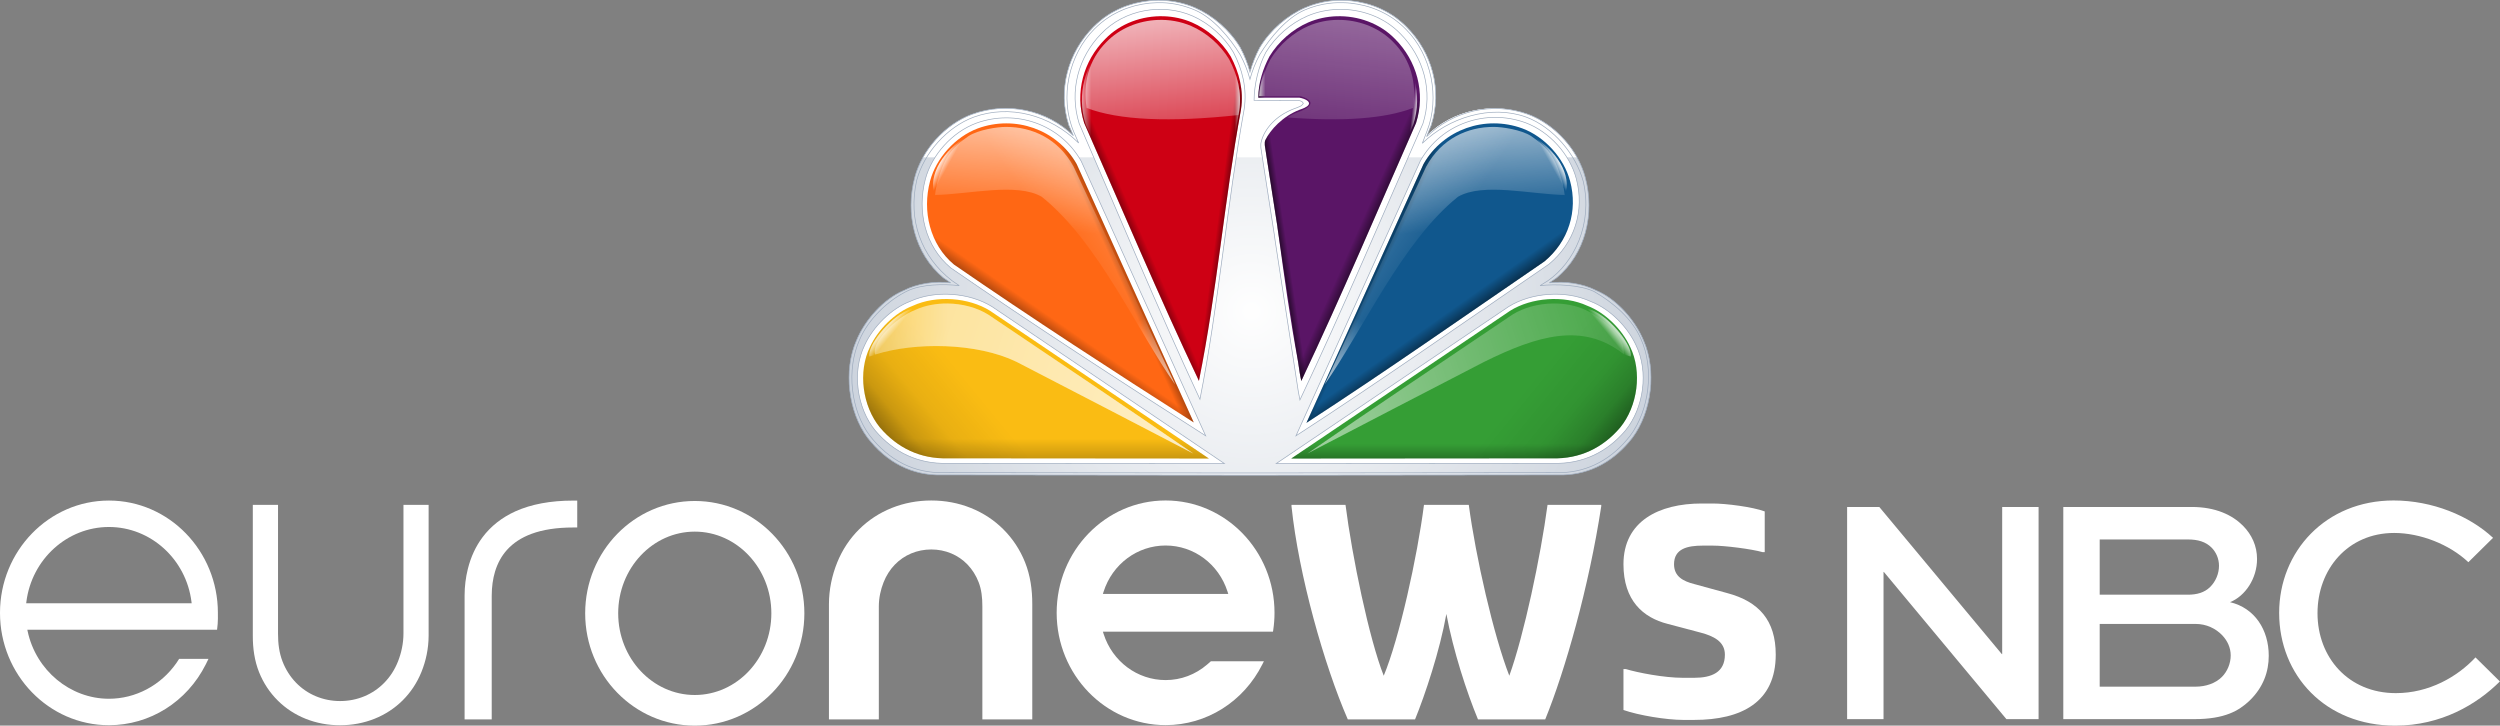 <svg enable-background="new 0.212 -0.509 594.855 537.784" height="573.637" viewBox=".212 -.509 1852.849 537.785" width="1976.372" xmlns="http://www.w3.org/2000/svg" xmlns:xlink="http://www.w3.org/1999/xlink"><rect x=".212" y="-.509" width="1852.849" height="537.785" fill="#808080" stroke="none"/><radialGradient id="a" cx="134.841" cy="-30.263" gradientTransform="matrix(-0 1.866 -1.863 -0 242.469 -21.465)" gradientUnits="userSpaceOnUse" r="160.72"><stop offset="0" stop-color="#fff"/><stop offset="1" stop-color="#9caabd"/></radialGradient><linearGradient id="b"><stop offset="0"/><stop offset="1" stop-opacity="0"/></linearGradient><linearGradient id="c" gradientTransform="matrix(2.87 0 0 -2.786 -584.296 1330.935)" gradientUnits="userSpaceOnUse" x1="278.862" x2="271.912" xlink:href="#b" y1="410.721" y2="407.687"/><linearGradient id="d" gradientUnits="userSpaceOnUse" x1="311.206" x2="320.451" xlink:href="#b" y1="152.092" y2="150.706"/><linearGradient id="e" gradientUnits="userSpaceOnUse" x1="398.443" x2="382.727" xlink:href="#b" y1="165.345" y2="158.412"/><linearGradient id="f"><stop offset="0" stop-color="#fff"/><stop offset="1" stop-color="#fff" stop-opacity="0"/></linearGradient><linearGradient id="g" gradientUnits="userSpaceOnUse" x1="302.491" x2="309.049" xlink:href="#f" y1="146.488" y2="146.488"/><linearGradient id="h" gradientTransform="matrix(-1.849 0 0 1.849 598.158 302.371)" gradientUnits="userSpaceOnUse" x1="120.668" x2="132.176" xlink:href="#f" y1="-186.082" y2="-85.744"/><linearGradient id="i" gradientTransform="matrix(2.87 0 0 -2.786 -584.296 1330.935)" gradientUnits="userSpaceOnUse" x1="337.201" x2="342.326" xlink:href="#b" y1="410.273" y2="407.927"/><linearGradient id="j" gradientTransform="matrix(2.87 0 0 -2.786 -584.296 1330.935)" gradientUnits="userSpaceOnUse" x1="252.01" x2="252.01" y1="349.616" y2="361.229"><stop offset="0"/><stop offset=".5" stop-opacity=".212"/><stop offset="1" stop-opacity="0"/></linearGradient><linearGradient id="k" gradientTransform="matrix(2.87 0 0 -2.786 -584.296 1330.935)" gradientUnits="userSpaceOnUse" x1="362.536" x2="362.536" y1="351.628" y2="359.84"><stop offset="0"/><stop offset=".571" stop-opacity=".228"/><stop offset="1" stop-opacity="0"/></linearGradient><linearGradient id="l" gradientTransform="matrix(2.87 0 0 -2.786 -584.296 1330.935)" gradientUnits="userSpaceOnUse" x1="249.017" x2="255.297" xlink:href="#b" y1="385.18" y2="393.973"/><linearGradient id="m" gradientTransform="matrix(2.87 0 0 -2.786 -584.296 1330.935)" gradientUnits="userSpaceOnUse" x1="271.313" x2="277.121" xlink:href="#b" y1="418.351" y2="420.814"/><linearGradient id="n" gradientUnits="userSpaceOnUse" x1="168.515" x2="180.077" xlink:href="#f" y1="146.483" y2="146.483"/><linearGradient id="o" gradientUnits="userSpaceOnUse" x1="414.326" x2="410.194" xlink:href="#f" y1="153.218" y2="152.781"/><linearGradient id="p" gradientTransform="matrix(2.87 0 0 -2.786 -584.296 1330.935)" gradientUnits="userSpaceOnUse" x1="304.095" x2="299.54" xlink:href="#b" y1="423.199" y2="423.786"/><linearGradient id="q" gradientTransform="matrix(2.87 0 0 -2.786 -584.296 1330.935)" gradientUnits="userSpaceOnUse" x1="305.401" x2="303.399" xlink:href="#f" y1="425.099" y2="425.099"/><linearGradient id="r" gradientUnits="userSpaceOnUse" x1="219.97" x2="241.248" xlink:href="#f" y1="-41.694" y2="143.826"/><linearGradient id="s"><stop offset="0"/><stop offset=".506" stop-opacity=".192"/><stop offset=".691" stop-opacity=".067"/><stop offset="1" stop-opacity="0"/></linearGradient><linearGradient id="t" gradientTransform="matrix(2.87 0 0 -2.786 -584.296 1330.935)" gradientUnits="userSpaceOnUse" x1="211.707" x2="243.592" xlink:href="#s" y1="339.549" y2="364.888"/><linearGradient id="u" gradientTransform="matrix(2.87 0 0 -2.786 -584.296 1330.935)" gradientUnits="userSpaceOnUse" x1="402.829" x2="370.944" xlink:href="#s" y1="339.547" y2="364.886"/><linearGradient id="v" gradientTransform="matrix(2.87 0 0 -2.786 -584.296 1330.935)" gradientUnits="userSpaceOnUse" x1="363.386" x2="358.555" xlink:href="#b" y1="388.361" y2="394.997"/><linearGradient id="w" gradientTransform="matrix(2.87 0 0 -2.786 -584.296 1330.935)" gradientUnits="userSpaceOnUse" x1="226.002" x2="228.24" xlink:href="#f" y1="433.018" y2="431.804"/><linearGradient id="x" gradientTransform="matrix(-1.849 0 0 1.849 602.007 303.894)" gradientUnits="userSpaceOnUse" x1="26.558" x2="29.118" xlink:href="#f" y1="-42.459" y2="-40.357"/><linearGradient id="y"><stop offset="0" stop-color="#fff" stop-opacity=".75"/><stop offset="1" stop-color="#fff" stop-opacity="0"/></linearGradient><linearGradient id="z" gradientTransform="matrix(-1.849 0 0 1.849 598.947 302.371)" gradientUnits="userSpaceOnUse" x1="151.598" x2="-13.402" xlink:href="#y" y1="7.975" y2="-46.025"/><linearGradient id="A" gradientUnits="userSpaceOnUse" x1="73.59" x2="-35.038" xlink:href="#y" y1="279.652" y2="279.19"/><linearGradient id="B" gradientUnits="userSpaceOnUse" x1="166.559" x2="156.416" xlink:href="#f" y1="37.539" y2="170.752"/><linearGradient id="C" gradientUnits="userSpaceOnUse" x1="381.584" x2="163.851" xlink:href="#f" y1="46.244" y2="193.653"/><linearGradient id="D" gradientTransform="matrix(-1.849 0 0 1.849 598.208 302.371)" gradientUnits="userSpaceOnUse" x1="91.779" x2="86.293" xlink:href="#f" y1="-143.23" y2="-71.184"/><linearGradient id="E" gradientTransform="matrix(-1.849 0 0 1.849 598.236 302.371)" gradientUnits="userSpaceOnUse" x1="208.003" x2="90.242" xlink:href="#f" y1="-138.524" y2="-58.798"/><linearGradient id="F" gradientUnits="userSpaceOnUse" x1="42.413" x2="47.147" xlink:href="#f" y1="225.388" y2="229.277"/><linearGradient id="G" gradientUnits="userSpaceOnUse" x1="276.903" x2="-27.72" xlink:href="#y" y1="318.219" y2="216.986"/><linearGradient id="H" gradientTransform="matrix(2.87 0 0 -2.786 -584.296 1330.935)" gradientUnits="userSpaceOnUse" x1="388.461" x2="386.223" xlink:href="#f" y1="433.017" y2="431.803"/><linearGradient id="I" gradientTransform="matrix(-2.87 0 0 -2.786 1163.943 1330.935)" gradientUnits="userSpaceOnUse" x1="285.801" x2="269.267" xlink:href="#f" y1="367.746" y2="389.468"/><linearGradient id="J" gradientTransform="matrix(2.87 0 0 -2.786 -584.296 1330.935)" gradientUnits="userSpaceOnUse" x1="292.015" x2="274.911" xlink:href="#f" y1="367.469" y2="389.66"/><g transform="translate(628.997 .001)"><path d="m228.737-.236c-1.805.032-3.634.12-5.432.289-.524.049-1.036.112-1.56.173-2.905.337-5.771.869-8.61 1.56-.207.05-.429.063-.635.116-.347.087-.695.196-1.041.289-.978.263-1.923.562-2.889.867-.523.165-1.041.342-1.561.52-.246.084-.505.144-.751.231-.733.261-1.471.523-2.195.809-.602.236-1.197.498-1.791.751-.43.183-.847.386-1.271.578-.267.12-.545.224-.81.347-.588.276-1.152.574-1.733.867-.738.372-1.471.756-2.195 1.155-.46.254-.934.486-1.387.751-.155.09-.309.197-.462.289-.676.403-1.362.844-2.022 1.271-.688.443-1.354.917-2.022 1.387-.284.2-.587.374-.867.578-.178.129-.344.273-.52.405-.868.646-1.709 1.33-2.543 2.022-.792.658-1.551 1.323-2.312 2.021-.857.79-1.728 1.585-2.542 2.427-18.795 18.861-26.681 46.419-18.259 72.806 1.144 2.596 2.268 5.203 3.409 7.801-19.521-19.068-48.776-25.503-75.291-15.833-20.032 7.484-36.899 26.478-42.297 46.746-7.219 27.044-.146 56.561 21.148 74.366 1.817 1.258 3.667 2.497 5.489 3.756-12.021-1.347-24.45.444-34.727 5.663-14.706 6.09-28.595 21.486-35.017 36.865-10.009 22.406-6.106 53.188 8.147 72.284 14.168 18.313 33.126 28.199 55.298 27.563l213.391.229h29.533-.007l213.39-.229c1.386.039 2.742.043 4.103 0 20.403-.629 37.912-10.396 51.195-27.563 14.254-19.096 18.156-49.878 8.147-72.284-6.422-15.379-20.311-30.775-35.018-36.865-10.275-5.219-22.705-7.01-34.727-5.663 1.822-1.258 3.672-2.498 5.489-3.756 21.296-17.806 28.366-47.322 21.147-74.366-5.396-20.268-22.265-39.262-42.297-46.746-26.514-9.67-55.77-3.236-75.29 15.833 1.141-2.598 2.265-5.205 3.409-7.801 8.422-26.387.535-53.945-18.26-72.806-.771-.796-1.562-1.563-2.369-2.312-.051-.047-.122-.069-.173-.116-.386-.354-.764-.697-1.156-1.04-.382-.333-.767-.659-1.155-.982-.834-.692-1.675-1.376-2.542-2.022-.177-.131-.343-.275-.521-.405-.703-.512-1.415-1.02-2.139-1.502-.245-.163-.505-.303-.751-.462-.661-.428-1.347-.868-2.021-1.271-.322-.191-.657-.392-.982-.578-.632-.362-1.264-.699-1.907-1.04-.385-.204-.767-.382-1.154-.578-.581-.293-1.146-.591-1.733-.867-.459-.214-.924-.432-1.387-.635-.535-.236-1.077-.472-1.618-.693-.536-.219-1.076-.43-1.618-.636-.478-.182-.962-.349-1.444-.52-.61-.217-1.23-.437-1.849-.636-.423-.137-.847-.275-1.271-.404-.696-.21-1.377-.389-2.08-.578-.346-.093-.694-.201-1.04-.289-.207-.052-.43-.065-.637-.116-2.84-.691-5.704-1.223-8.608-1.56-.155-.018-.309-.041-.463-.058-1.01-.111-1.991-.221-3.004-.289-.077-.005-.155.005-.231 0-1.091-.069-2.202-.096-3.294-.116-1.164-.021-2.303-.036-3.467 0-2.116.066-4.257.203-6.356.462-6.298.779-12.451 2.454-18.259 4.969-13.221 5.736-25.708 16.428-33.571 29.469-.761 1.442-1.509 2.907-2.195 4.392-1.387 2.97-2.592 6.052-3.641 9.188-.513 1.533-1.028 3.05-1.444 4.623-.416-1.566-.876-3.095-1.387-4.623-1.049-3.136-2.255-6.217-3.641-9.188-.688-1.485-1.436-2.949-2.196-4.392-7.863-13.041-20.351-23.732-33.571-29.469-7.743-3.354-16.151-5.166-24.615-5.432-1.161-.032-2.299-.017-3.464.003z" fill="#fff"/><path d="m228.737-.236c-1.805.032-3.634.12-5.432.289-.524.049-1.036.112-1.56.173-2.905.337-5.771.869-8.61 1.56-.207.05-.429.063-.635.116-.347.087-.695.196-1.041.289-.978.263-1.923.562-2.889.867-.523.165-1.041.342-1.561.52-.246.084-.505.144-.751.231-.733.261-1.471.523-2.195.809-.602.236-1.197.498-1.791.751-.43.183-.847.386-1.271.578-.267.12-.545.224-.81.347-.588.276-1.152.574-1.733.867-.738.372-1.471.756-2.195 1.155-.46.254-.934.486-1.387.751-.155.09-.309.197-.462.289-.676.403-1.362.844-2.022 1.271-.688.443-1.354.917-2.022 1.387-.284.2-.587.374-.867.578-.178.129-.344.273-.52.405-.868.646-1.709 1.33-2.543 2.022-.792.658-1.551 1.323-2.312 2.021-.857.79-1.728 1.585-2.542 2.427-18.795 18.861-26.681 46.419-18.259 72.806 1.144 2.596 2.268 5.203 3.409 7.801-19.521-19.068-48.776-25.503-75.291-15.833-20.032 7.484-36.899 26.478-42.297 46.746-7.219 27.044-.146 56.561 21.148 74.366 1.817 1.258 3.667 2.497 5.489 3.756-12.021-1.347-24.45.444-34.727 5.663-14.706 6.09-28.595 21.486-35.017 36.865-10.009 22.406-6.106 53.188 8.147 72.284 14.168 18.313 33.126 28.199 55.298 27.563l213.391.229h29.533-.007l213.39-.229c1.386.039 2.742.043 4.103 0 20.403-.629 37.912-10.396 51.195-27.563 14.254-19.096 18.156-49.878 8.147-72.284-6.422-15.379-20.311-30.775-35.018-36.865-10.275-5.219-22.705-7.01-34.727-5.663 1.822-1.258 3.672-2.498 5.489-3.756 21.296-17.806 28.366-47.322 21.147-74.366-5.396-20.268-22.265-39.262-42.297-46.746-26.514-9.67-55.77-3.236-75.29 15.833 1.141-2.598 2.265-5.205 3.409-7.801 8.422-26.387.535-53.945-18.26-72.806-.771-.796-1.562-1.563-2.369-2.312-.051-.047-.122-.069-.173-.116-.386-.354-.764-.697-1.156-1.04-.382-.333-.767-.659-1.155-.982-.834-.692-1.675-1.376-2.542-2.022-.177-.131-.343-.275-.521-.405-.703-.512-1.415-1.02-2.139-1.502-.245-.163-.505-.303-.751-.462-.661-.428-1.347-.868-2.021-1.271-.322-.191-.657-.392-.982-.578-.632-.362-1.264-.699-1.907-1.04-.385-.204-.767-.382-1.154-.578-.581-.293-1.146-.591-1.733-.867-.459-.214-.924-.432-1.387-.635-.535-.236-1.077-.472-1.618-.693-.536-.219-1.076-.43-1.618-.636-.478-.182-.962-.349-1.444-.52-.61-.217-1.23-.437-1.849-.636-.423-.137-.847-.275-1.271-.404-.696-.21-1.377-.389-2.08-.578-.346-.093-.694-.201-1.04-.289-.207-.052-.43-.065-.637-.116-2.84-.691-5.704-1.223-8.608-1.56-.155-.018-.309-.041-.463-.058-1.01-.111-1.991-.221-3.004-.289-.077-.005-.155.005-.231 0-1.091-.069-2.202-.096-3.294-.116-1.164-.021-2.303-.036-3.467 0-2.116.066-4.257.203-6.356.462-6.298.779-12.451 2.454-18.259 4.969-13.221 5.736-25.708 16.428-33.571 29.469-.761 1.442-1.509 2.907-2.195 4.392-1.387 2.97-2.592 6.052-3.641 9.188-.513 1.533-1.028 3.05-1.444 4.623-.416-1.566-.876-3.095-1.387-4.623-1.049-3.136-2.255-6.217-3.641-9.188-.688-1.485-1.436-2.949-2.196-4.392-7.863-13.041-20.351-23.732-33.571-29.469-7.743-3.354-16.151-5.166-24.615-5.432-1.161-.032-2.299-.017-3.464.003z" fill="url(#a)" opacity=".5"/><path d="m228.762-.257c-1.804.032-3.634.12-5.432.289-.524.049-1.036.113-1.56.173-2.905.338-5.771.869-8.609 1.56-.207.05-.43.063-.636.116-.347.088-.695.196-1.04.289-.979.263-1.924.562-2.89.867-.522.166-1.041.342-1.56.52-.247.084-.506.144-.751.231-.734.261-1.472.523-2.196.809-.601.236-1.197.498-1.791.751-.429.184-.847.386-1.271.578-.266.12-.544.223-.809.347-.589.275-1.153.574-1.733.867-.739.372-1.472.756-2.196 1.156-.459.254-.934.486-1.387.751-.154.09-.308.197-.462.289-.676.403-1.361.843-2.022 1.271-.687.444-1.353.917-2.022 1.387-.283.2-.586.374-.866.578-.178.129-.344.273-.521.405-.867.646-1.708 1.33-2.542 2.021-.793.658-1.552 1.323-2.312 2.022-.858.789-1.729 1.584-2.543 2.427-18.795 18.861-26.681 46.419-18.259 72.806 1.144 2.596 2.268 5.203 3.409 7.801-19.521-19.068-48.776-25.503-75.29-15.833-15.001 5.604-28.208 17.682-36.172 31.896h484.735c-7.964-14.214-21.171-26.292-36.172-31.896-26.515-9.67-55.77-3.236-75.29 15.833 1.142-2.598 2.266-5.205 3.408-7.801 8.423-26.387.535-53.945-18.259-72.806-.77-.795-1.561-1.563-2.369-2.312-.051-.047-.123-.069-.174-.115-.385-.354-.763-.697-1.155-1.041-.382-.333-.767-.659-1.155-.982-.834-.692-1.675-1.376-2.542-2.021-.178-.131-.343-.275-.521-.405-.703-.512-1.414-1.02-2.138-1.502-.244-.163-.504-.303-.751-.462-.661-.428-1.347-.868-2.022-1.271-.321-.192-.656-.392-.981-.578-.632-.362-1.264-.699-1.906-1.04-.386-.204-.767-.382-1.156-.578-.58-.293-1.145-.591-1.732-.867-.458-.214-.924-.432-1.388-.636-.534-.236-1.076-.472-1.617-.693-.535-.219-1.076-.43-1.617-.636-.479-.182-.963-.349-1.445-.52-.61-.216-1.23-.436-1.849-.636-.423-.137-.847-.275-1.271-.404-.695-.21-1.377-.389-2.08-.578-.345-.093-.692-.201-1.04-.289-.206-.052-.429-.065-.636-.116-2.839-.691-5.704-1.222-8.609-1.56-.153-.018-.308-.041-.462-.058-1.01-.111-1.991-.221-3.005-.289-.076-.005-.154.005-.23 0-1.09-.069-2.201-.096-3.293-.115-1.165-.021-2.305-.037-3.469 0-2.114.066-4.256.202-6.354.462-6.299.779-12.452 2.454-18.26 4.969-13.222 5.736-25.708 16.428-33.571 29.469-.76 1.442-1.509 2.906-2.194 4.392-1.387 2.97-2.594 6.051-3.642 9.187-.513 1.533-1.028 3.05-1.444 4.623-.415-1.566-.876-3.095-1.387-4.623-1.049-3.136-2.255-6.217-3.641-9.187-.688-1.485-1.436-2.95-2.195-4.392-7.863-13.042-20.351-23.733-33.571-29.469-7.744-3.354-16.152-5.166-24.615-5.431-1.168-.037-2.307-.021-3.472 0z" fill="#fff"/><g stroke="#9caabd" stroke-width=".5"><path d="m228.737-.236c-1.805.032-3.634.12-5.432.289-.524.049-1.036.112-1.56.173-2.905.337-5.771.869-8.61 1.56-.207.05-.429.063-.635.116-.347.087-.695.196-1.041.289-.978.263-1.923.562-2.889.867-.523.165-1.041.342-1.561.52-.246.084-.505.144-.751.231-.733.261-1.471.523-2.195.809-.602.236-1.197.498-1.791.751-.43.183-.847.386-1.271.578-.267.12-.545.224-.81.347-.588.276-1.152.574-1.733.867-.738.372-1.471.756-2.195 1.155-.46.254-.934.486-1.387.751-.155.09-.309.197-.462.289-.676.403-1.362.844-2.022 1.271-.688.443-1.354.917-2.022 1.387-.284.2-.587.374-.867.578-.178.129-.344.273-.52.405-.868.646-1.709 1.33-2.543 2.022-.792.658-1.551 1.323-2.312 2.021-.857.79-1.728 1.585-2.542 2.427-18.795 18.861-26.681 46.419-18.259 72.806 1.144 2.596 2.268 5.203 3.409 7.801-19.521-19.068-48.776-25.503-75.291-15.833-20.032 7.484-36.899 26.478-42.297 46.746-7.219 27.044-.146 56.561 21.148 74.366 1.817 1.258 3.667 2.497 5.489 3.756-12.021-1.347-24.45.444-34.727 5.663-14.706 6.09-28.595 21.486-35.017 36.865-10.009 22.406-6.106 53.188 8.147 72.284 14.168 18.313 33.126 28.199 55.298 27.563l213.391.229h29.533-.007l213.39-.229c1.386.039 2.742.043 4.103 0 20.403-.629 37.912-10.396 51.195-27.563 14.254-19.096 18.156-49.878 8.147-72.284-6.422-15.379-20.311-30.775-35.018-36.865-10.275-5.219-22.705-7.01-34.727-5.663 1.822-1.258 3.672-2.498 5.489-3.756 21.296-17.806 28.366-47.322 21.147-74.366-5.396-20.268-22.265-39.262-42.297-46.746-26.514-9.67-55.77-2.553-75.29 16.515 1.141-2.597 2.265-5.887 3.409-8.483 8.422-26.387.535-53.945-18.26-72.806-.771-.796-1.562-1.563-2.369-2.312-.051-.047-.122-.069-.173-.116-.386-.354-.764-.697-1.156-1.04-.382-.333-.767-.659-1.155-.982-.834-.692-1.675-1.376-2.542-2.022-.177-.131-.343-.275-.521-.405-.703-.512-1.415-1.02-2.139-1.502-.245-.163-.505-.303-.751-.462-.661-.428-1.347-.868-2.021-1.271-.322-.191-.657-.392-.982-.578-.632-.362-1.264-.699-1.907-1.04-.385-.204-.767-.382-1.154-.578-.581-.293-1.146-.591-1.733-.867-.459-.214-.924-.432-1.387-.635-.535-.236-1.077-.472-1.618-.693-.536-.219-1.076-.43-1.618-.636-.478-.182-.962-.349-1.444-.52-.61-.217-1.23-.437-1.849-.636-.423-.137-.847-.275-1.271-.404-.696-.21-1.377-.389-2.08-.578-.346-.093-.694-.201-1.04-.289-.207-.052-.43-.065-.637-.116-2.84-.691-5.704-1.223-8.608-1.56-.155-.019-.309-.041-.463-.058-1.01-.111-1.991-.221-3.004-.289-.077-.005-.155.005-.231 0-1.091-.069-2.202-.096-3.294-.116-1.164-.021-2.303-.036-3.467 0-2.116.066-4.257.203-6.356.462-6.298.779-12.451 2.454-18.259 4.969-13.221 5.736-25.708 16.428-33.571 29.469-.761 1.442-1.509 2.907-2.195 4.392-1.387 2.97-2.592 6.052-3.641 9.188-.513 1.533-1.028 3.05-1.444 4.623-.416-1.566-.876-3.095-1.387-4.623-1.049-3.136-2.255-6.217-3.641-9.188-.688-1.485-1.436-2.95-2.196-4.392-7.863-13.041-20.351-23.732-33.571-29.469-7.743-3.354-16.151-5.166-24.615-5.432-1.161-.032-2.299-.017-3.464.003z" fill="none"/><path d="m229.156 1.487c-1.794.032-3.612.119-5.398.286-.521.049-1.03.111-1.551.171-2.888.334-5.735.86-8.557 1.545-.206.05-.427.063-.632.114-.345.087-.691.194-1.034.286-.973.26-1.912.557-2.871.858-.521.164-1.035.339-1.551.515-.245.083-.503.143-.747.229-.729.258-1.462.518-2.183.801-.597.234-1.189.493-1.78.744-.426.182-.841.382-1.263.572-.265.119-.542.221-.805.343-.585.273-1.146.568-1.723.858-.734.368-1.463.749-2.183 1.145-.457.251-.928.481-1.378.744-.154.089-.307.195-.46.286-.671.399-1.354.835-2.01 1.259-.683.439-1.345.907-2.01 1.373-.282.198-.583.37-.862.572-.176.128-.341.271-.517.4-.862.64-1.698 1.317-2.526 2.002-.788.651-1.542 1.311-2.298 2.003-.853.781-1.718 1.569-2.526 2.403-18.681 18.677-26.312 50.845-15.033 76.766 1.137 2.571 2.254 5.152 3.389 7.725-20.995-20.929-51.368-28.789-77.721-19.213-19.911 7.411-36.903 26.673-42.268 46.743-6.72 29.51 3.285 56.803 26.044 74.434 1.806 1.246 3.645 2.475 5.456 3.719-11.949-1.332-27.561-1.014-37.774 3.635-14.617 6.758-29.731 21.314-36.113 36.544-9.948 22.188-6.524 52.214 7.643 71.124 14.082 18.133 32.925 27.922 54.961 27.293l212.093.229h.001 29.354-.007l212.093-.229c1.377.039 2.726.041 4.077 0 20.278-.623 37.682-10.295 50.884-27.293 14.168-18.91 18.046-49.392 8.098-71.579-6.382-15.229-21.225-27.566-34.803-35.362-10.215-4.855-28.066-5.693-40.015-4.361 1.812-1.244 4.104-2.473 5.91-3.719 18.892-13.082 33.467-41.74 26.063-73.523-5.364-20.07-22.356-40.244-42.268-47.653-26.354-9.576-57.592.534-76.993 19.416 1.134-2.572 2.252-6.291 3.389-8.862 9.809-24.69 3.495-56.867-15.76-75.832-.766-.788-1.552-1.547-2.355-2.289-.05-.046-.121-.068-.172-.114-.383-.351-.758-.69-1.147-1.03-.38-.33-.763-.652-1.148-.973-.829-.686-1.665-1.362-2.527-2.002-.175-.13-.34-.272-.517-.4-.699-.508-1.406-1.01-2.125-1.488-.243-.161-.501-.3-.747-.458-.656-.423-1.338-.86-2.01-1.259-.32-.19-.652-.388-.978-.572-.628-.359-1.255-.692-1.895-1.03-.384-.202-.762-.378-1.149-.572-.575-.29-1.138-.585-1.723-.858-.455-.212-.918-.428-1.378-.629-.532-.233-1.07-.467-1.608-.687-.531-.217-1.069-.426-1.607-.629-.476-.18-.956-.345-1.437-.515-.606-.214-1.225-.432-1.838-.629-.42-.135-.841-.273-1.264-.4-.691-.208-1.368-.385-2.067-.572-.343-.092-.688-.199-1.033-.286-.206-.051-.426-.064-.632-.114-2.821-.685-5.67-1.21-8.558-1.545-.153-.018-.306-.04-.459-.057-1.003-.11-1.98-.219-2.986-.286-.076-.005-.153.005-.229 0-1.083-.069-2.188-.095-3.273-.114-1.157-.021-2.289-.036-3.445 0-2.104.065-4.23.201-6.316.458-6.261.771-12.376 2.43-18.148 4.921-13.141 5.68-25.552 20.212-33.366 33.126-.756 1.428-1.5 2.878-2.184 4.349-1.378 2.941-2.576 5.992-3.618 9.097-.51 1.518-1.022 3.185-1.436 4.742-.413-1.551-.871-3.065-1.379-4.578-1.042-3.105-2.24-6.157-3.618-9.097-.683-1.471-1.426-2.921-2.182-4.349-7.815-12.914-20.228-27.447-33.368-33.126-7.696-3.322-16.054-5.28-24.465-5.543-1.159-.04-2.291-.024-3.448-.003z" fill="none"/><path d="m285.386 38.316c6.428 12.387 10.255 26.536 7.938 42.098-12.815 71.184-18.783 144.436-32.784 215.039-31.378-67.408-59.928-136.207-89.514-204.454-7.581-24.135-.521-49.312 16.396-66.563 17.112-17.984 45.42-22.889 67.726-13.07 11.899 5.246 23.16 15.022 30.238 26.95" fill="#fff"/></g><path d="m233.617 11.53c-15.924-.499-32.102 5.312-43.279 16.873-16.073 16.13-22.804 39.666-15.602 62.232 28.111 63.812 55.243 128.116 85.056 191.144 13.304-66.014 18.97-134.469 31.145-201.025 2.203-14.551-1.462-27.826-7.569-39.408-6.725-11.153-17.411-20.288-28.718-25.193-6.623-2.869-13.796-4.396-21.033-4.623z" fill="#ce0014"/><path d="m172.521 118.897 92.259 203.586c-63.125-40.265-127.761-82.241-188.9-124.423-18.937-15.775-25.235-41.932-18.816-65.894 4.799-17.958 19.83-34.742 37.643-41.373 29.248-10.628 62.239.653 77.814 28.104" fill="#fff" stroke="#9caabd" stroke-width=".5"/><path d="m169.157 121.073 86.777 191.499c-59.374-37.874-120.17-77.357-177.677-117.034-17.811-14.84-23.735-39.442-17.698-61.981 4.514-16.894 18.651-32.679 35.405-38.917 27.513-10 58.543.612 73.193 26.433" fill="#ff6714"/><path d="m12.07 255.223c-9.639 19.668-5.877 46.675 7.852 63.438 13.646 16.074 31.877 24.783 53.231 24.226l205.525.166-172.168-116.264c-16.793-10.523-42.379-12.443-60.76-3.938-14.163 5.346-27.495 18.872-33.68 32.372" fill="#fff" stroke="#9caabd" stroke-width=".5"/><path d="m583.672 255.223c9.64 19.668 5.877 46.675-7.852 63.438-13.646 16.074-31.877 24.783-53.23 24.226l-205.525.166 172.169-116.264c16.793-10.523 42.378-12.443 60.759-3.938 14.163 5.346 27.495 18.872 33.679 32.372" fill="#fff" stroke="#9caabd" stroke-width=".5"/><path d="m169.157 121.073 86.777 191.499c-59.374-37.874-120.17-77.357-177.677-117.034-17.811-14.84-23.735-39.442-17.698-61.981 4.514-16.894 18.651-32.679 35.405-38.917 27.513-10 58.543.612 73.193 26.433" fill="url(#c)"/><path d="m16.011 256.605c-9.082 18.522-5.537 43.96 7.396 59.748 12.856 15.137 30.033 23.34 50.151 22.813l193.637.154-162.207-109.494c-15.822-9.911-39.928-11.719-57.244-3.708-13.345 5.034-25.906 17.773-31.733 30.487" fill="#fabc13"/><path d="m362.689 6.446c-7.755.243-15.502 1.878-22.598 4.951-12.114 5.254-23.563 15.037-30.771 26.983-5.189 9.837-8.602 23.624-8.661 35.507.739.087 31.808.043 32.504 0 2.751.343 3.411 1.001 4.003 2.253-.2.182-1.135 1.439-1.397 1.619-.614.413-1.013.487-1.546.789-.581.291-1.11.491-1.863.785-.698.235-1.366.48-2.044.743-13.846 5.262-21.729 15.034-24.171 23.775l-.211.845c-.225.5-.216 1.286-.266 1.883-.059.652-.064 1.26 0 1.856l.063.681c.01.06-.013.126 0 .186l.31 1.918 1.176 7.736 8.482 54.646c.209 1.527.412 3.053.619 4.58l17.148 111.584c.406 2.034.753 4.096 1.177 6.127.021-.043.042-.082.063-.125 31.932-67.453 60.97-136.303 91.072-204.599 7.718-24.169.506-49.438-16.717-66.714-11.976-12.382-29.31-18.544-46.372-18.009z" fill="#fff" stroke="#9caabd" stroke-width=".5"/><path d="m361.835 11.53c-7.238.227-14.469 1.754-21.091 4.623-11.308 4.905-21.993 14.04-28.718 25.193-4.844 9.185-8.149 19.414-8.205 30.509h.173.347.116.866 5.952 22.882c4.099.741 8.23 2.686 6.991 5.084-.009.019.008.04 0 .058-.035.064-.072.108-.115.173-.134.229-.329.468-.578.693-.188.169-.391.353-.636.52-.417.3-.896.559-1.502.867-.026.013-.031.044-.059.058-.543.271-1.203.534-1.907.809-.65.22-1.273.448-1.906.693-12.857 4.988-21.82 15.059-25.366 22.419l-.115.231c-.209.467-.3 1.002-.347 1.56-.054.609-.062 1.176 0 1.733l.058.636c.011.056-.011.117 0 .173l.289 1.791 1.098 7.223 7.916 50.906v.115c.049.346.068.693.116 1.039.146 1.08.315 2.156.462 3.236l.059.348c4.355 31.998 8.752 63.986 14.677 95.457.025.133.032.271.058.403l1.214 7.975c.38 1.899.702 3.825 1.099 5.721.019-.039.039-.076.058-.115 29.802-62.979 56.903-127.263 84.998-191.029 7.202-22.566.473-46.16-15.602-62.29-11.181-11.558-27.359-17.311-43.282-16.812z" fill="#5a1566"/><path d="m361.809 11.552c-7.236.227-14.468 1.754-21.09 4.623-11.307 4.906-21.993 14.04-28.718 25.193-4.844 9.185-8.148 19.414-8.206 30.509h30.336c4.101.741 8.232 2.686 6.992 5.085-.008.019.007.04 0 .058-.035.065-.072.108-.116.174-.133.229-.329.468-.577.693-.188.169-.391.353-.636.52-.417.3-.896.559-1.503.867-.025.013-.031.044-.058.058-.542.271-1.203.534-1.906.809-.651.22-1.274.448-1.907.693-12.857 4.988-21.82 15.058-25.366 22.419l-.114.231c-.211.467-.301 1.002-.348 1.56-.053.609-.061 1.176 0 1.733l.059.635c.011.056-.013.118 0 .174l.289 1.791 1.098 7.223 7.916 51.022c.194 1.427.385 2.851.578 4.276l16.005 104.182c.38 1.9.703 3.826 1.099 5.72.02-.038.039-.075.059-.114 29.802-62.979 56.901-127.264 84.998-191.029 7.201-22.566.472-46.159-15.603-62.289-11.18-11.562-27.357-17.316-43.281-16.816z" fill="url(#d)"/><path d="m361.809 11.552c-7.236.227-14.468 1.754-21.09 4.623-11.307 4.906-21.993 14.04-28.718 25.193-4.844 9.185-8.148 19.414-8.206 30.509h30.336c4.101.741 8.232 2.686 6.992 5.085-.008.019.007.04 0 .058-.035.065-.072.108-.116.174-.133.229-.329.468-.577.693-.188.169-.391.353-.636.52-.417.3-.896.559-1.503.867-.025.013-.031.044-.058.058-.542.271-1.203.534-1.906.809-.651.22-1.274.448-1.907.693-12.857 4.988-21.82 15.058-25.366 22.419l-.114.231c-.211.467-.301 1.002-.348 1.56-.053.609-.061 1.176 0 1.733l.059.635c.011.056-.013.118 0 .174l.289 1.791 1.098 7.223 7.916 51.022c.194 1.427.385 2.851.578 4.276l16.005 104.182c.38 1.9.703 3.826 1.099 5.72.02-.038.039-.075.059-.114 29.802-62.979 56.901-127.264 84.998-191.029 7.201-22.566.472-46.159-15.603-62.289-11.18-11.562-27.357-17.316-43.281-16.816z" fill="url(#e)"/><path d="m361 14.268c-7.084.222-14.09 1.7-20.57 4.507-11.064 4.801-21.559 13.757-28.141 24.673-4.368 8.285-7.427 17.444-7.916 27.331h.058.059 30.739c10.537 2.907 9.426 7.38.521 10.921-12.672 3.947-20.38 13.507-26.753 23.979 9.3 57.61 14.96 116.262 26.406 173.058 29.178-61.685 55.752-124.647 83.265-187.099 7.049-22.085.476-45.116-15.255-60.902-10.94-11.314-26.829-16.957-42.413-16.468zm-56.627 61.076c.036 1.129.067 2.262.174 3.409l-.058-3.409z" fill="url(#g)"/><path d="m362.561 14.21c-7.442.101-14.862 1.617-21.669 4.565-11.064 4.801-21.501 13.757-28.082 24.673-4.378 8.303-7.424 17.475-7.916 27.389h30.451c14.917 4.708 2.606 10.118-2.196 11.788-2.789.979-5.346 2.331-7.741 3.929 41.031 3.133 72.285.927 93.028-7.049 2.916-18.197-1.491-35.654-14.562-48.768-9.944-10.286-23.962-15.9-38.136-16.468-1.063-.044-2.115-.073-3.177-.059z" fill="url(#h)" opacity=".5"/><path d="m423.978 118.538-92.267 203.947c62.146-40.267 125.339-84.679 187.526-127.209 18.938-15.777 26.627-39.502 20.208-63.466-4.8-17.96-19.831-34.744-37.646-41.375-29.252-10.632-62.245.65-77.821 28.103" fill="#fff" stroke="#9caabd" stroke-width=".5"/><path d="m426.241 121.073-86.777 191.825c58.45-37.873 117.882-79.645 176.37-119.648 17.811-14.84 25.042-37.154 19.005-59.693-4.514-16.894-18.651-32.679-35.405-38.917-27.514-10-58.544.612-73.193 26.433" fill="#10578d"/><path d="m579.386 256.605c9.082 18.522 5.537 43.96-7.396 59.748-12.856 15.137-30.033 23.34-50.151 22.813l-193.637.154 162.209-109.496c15.821-9.911 39.927-11.719 57.244-3.708 13.343 5.036 25.905 17.775 31.731 30.489" fill="#359e35"/><path d="m426.241 121.073-86.777 191.825c58.45-37.873 117.882-79.645 176.37-119.648 17.811-14.84 25.042-37.154 19.005-59.693-4.514-16.894-18.651-32.679-35.405-38.917-27.514-10-58.544.612-73.193 26.433" fill="url(#i)"/><path d="m16.011 256.605c-9.082 18.522-5.537 43.96 7.396 59.748 12.856 15.137 30.033 23.34 50.151 22.813l193.637.154-162.207-109.494c-15.822-9.911-39.928-11.719-57.244-3.708-13.345 5.034-25.906 17.773-31.733 30.487" fill="url(#j)"/><path d="m579.386 256.605c9.082 18.522 5.537 43.96-7.396 59.748-12.856 15.137-30.033 23.34-50.151 22.813l-193.637.154 162.209-109.496c15.821-9.911 39.927-11.719 57.244-3.708 13.343 5.036 25.905 17.775 31.731 30.489" fill="url(#k)"/><path d="m169.157 121.073 86.777 191.499c-59.374-37.874-120.17-77.357-177.677-117.034-17.811-14.84-23.735-39.442-17.698-61.981 4.514-16.894 18.651-32.679 35.405-38.917 27.513-10 58.543.612 73.193 26.433" fill="url(#l)"/><path d="m283.386 41.37c6.106 11.582 9.744 24.811 7.542 39.361-12.176 66.557-17.846 135.047-31.149 201.061-29.813-63.026-56.938-127.352-85.049-191.164-7.203-22.566-.495-46.106 15.579-62.236 16.258-16.815 43.154-21.401 64.346-12.221 11.306 4.906 22.006 14.047 28.731 25.199" fill="url(#m)"/><path d="m282.208 43.439c5.977 11.335 9.536 24.282 7.381 38.523-11.916 65.139-17.466 132.17-30.485 196.777-29.178-61.685-55.725-124.64-83.237-187.091-7.049-22.085-.484-45.124 15.247-60.91 15.912-16.457 42.235-20.945 62.976-11.96 11.065 4.8 21.536 13.746 28.118 24.661" fill="url(#n)"/><path d="m361 14.268c-7.084.222-14.09 1.7-20.57 4.507-11.064 4.801-21.559 13.757-28.141 24.673-4.368 8.285-7.427 17.444-7.916 27.331h.058.059 30.739c10.537 2.907 9.426 7.38.521 10.921-12.672 3.947-20.38 13.507-26.753 23.979 9.3 57.61 14.96 116.262 26.406 173.058 29.178-61.685 55.752-124.647 83.265-187.099 7.049-22.085.476-45.116-15.255-60.902-10.94-11.314-26.829-16.957-42.413-16.468zm-56.627 61.076c.036 1.129.067 2.262.174 3.409l-.058-3.409z" fill="url(#o)"/><path d="m283.386 41.37c6.106 11.582 9.744 24.811 7.542 39.361-12.176 66.557-17.846 135.047-31.149 201.061-29.813-63.026-56.938-127.352-85.049-191.164-7.203-22.566-.495-46.106 15.579-62.236 16.258-16.815 43.154-21.401 64.346-12.221 11.306 4.906 22.006 14.047 28.731 25.199" fill="url(#p)"/><path d="m282.208 43.439c5.977 11.335 9.536 24.282 7.381 38.523-11.916 65.139-17.466 132.17-30.485 196.777-29.178-61.685-55.725-124.64-83.237-187.091-7.049-22.085-.484-45.124 15.247-60.91 15.912-16.457 42.235-20.945 62.976-11.96 11.065 4.8 21.536 13.746 28.118 24.661" fill="url(#q)"/><path d="m229.257 14.268c-14.175.568-28.191 6.182-38.137 16.468-13.068 13.114-17.477 30.571-14.562 48.768 23.9 9.19 61.769 10.731 112.444 5.258h.116c.166-.926.293-1.849.462-2.773 2.155-14.241-1.419-27.207-7.396-38.541-6.582-10.916-17.018-19.872-28.083-24.673-7.776-3.369-16.34-4.848-24.844-4.507z" fill="url(#r)"/><path d="m16.011 256.605c-9.082 18.522-5.537 43.96 7.396 59.748 12.856 15.137 30.033 23.34 50.151 22.813l193.637.154-162.207-109.494c-15.822-9.911-39.928-11.719-57.244-3.708-13.345 5.034-25.906 17.773-31.733 30.487" fill="url(#t)"/><path d="m579.358 256.605c9.081 18.522 5.536 43.96-7.396 59.748-12.856 15.137-30.033 23.34-50.151 22.813l-193.637.154 162.208-109.495c15.821-9.911 39.927-11.719 57.244-3.708 13.344 5.035 25.906 17.774 31.732 30.488" fill="url(#u)"/><path d="m426.241 121.073-86.777 191.825c58.45-37.873 117.882-79.645 176.37-119.648 17.811-14.84 25.042-37.154 19.005-59.693-4.514-16.894-18.651-32.679-35.405-38.917-27.514-10-58.544.612-73.193 26.433" fill="url(#v)"/><path d="m116.892 93.545c-8.433.008-22.01 2.764-29.311 7.437-16.237 9.158-29.445 28.283-23.271 43.354l-2.754-.008c25.058-.499 63.407-9.65 81.867.999 41.571 33.302 71.257 100.104 98.726 139.159l-75.159-161.471c-11.395-20.91-30.21-29.491-49.422-29.469z" fill="url(#w)"/><path d="m525.275 225.944c8.416-.104 21.39 1.767 26.177 3.555 14.448 6.267 29.971 26.685 28.34 34.263-29.498-9.348-76.149-8.834-105.48 5.403-45.427 23.422-92.091 47.739-131.107 68.01 45.717-31.688 102.383-69.5 151.968-102.968 8.401-5.264 19.28-8.129 30.102-8.263z" fill="url(#x)" opacity=".69"/><path d="m522.213 224.424c8.416-.104 16.825 1.428 23.979 4.737 14.273 6.787 23.95 16.771 27.54 25.667.849 1.729.741 5.685 1.358 7.526-30.497-24.538-64.563-14.093-103.843 5.29-45.427 23.422-92.091 47.737-131.108 68.01 45.718-31.689 102.383-69.5 151.968-102.968 8.405-5.264 19.285-8.129 30.106-8.262z" fill="url(#z)" opacity=".75"/><path d="m73.591 224.424c-8.416-.104-16.825 1.428-23.979 4.737-15.293 5.929-33.183 24.994-29.692 33.079 29.498-9.347 75.305-8.833 104.636 5.404 45.427 23.422 92.09 47.737 131.108 68.01-45.717-31.689-102.383-69.5-151.968-102.968-8.404-5.264-19.285-8.129-30.105-8.262z" fill="url(#A)" opacity=".69"/><path d="m116.754 93.545c-6.403.007-20.319 2.087-27.62 6.761-13.621 9.135-18.427 16.99-23.229 34.265-.856 3.229-1.403 6.485-1.733 9.765l.289-.347c25.058-.499 60.364-9.313 78.825 1.337 41.57 33.303 71.256 100.104 98.725 139.159l-75.159-161.471c-11.394-20.91-30.886-29.491-50.098-29.469z" fill="url(#B)"/><path d="m116.892 93.545c-6.403.008-20.319 2.087-27.62 6.761-13.621 9.135-18.427 16.99-23.229 34.265-.856 3.229-1.403 6.485-1.733 9.765l.289-.347c25.058-.499 60.364-9.313 78.824 1.337 41.571 33.303 71.257 100.104 98.726 139.159l-75.159-161.471c-11.395-20.91-30.887-29.491-50.098-29.469z" fill="url(#C)"/><path d="m478.313 93.545c6.403.008 20.319 2.087 27.62 6.761 13.621 9.135 18.428 16.99 23.229 34.265.855 3.229 1.402 6.485 1.732 9.765l-.289-.347c-25.058-.499-60.363-9.313-78.824 1.337-41.57 33.303-71.256 100.104-98.726 139.159l75.159-161.471c11.395-20.91 30.888-29.491 50.099-29.469z" fill="url(#D)"/><path d="m478.34 93.545c6.404.008 20.32 2.087 27.62 6.761 13.622 9.135 18.428 16.99 23.229 34.265.856 3.229 1.403 6.485 1.732 9.765l-.289-.347c-25.057-.499-60.363-9.313-78.824 1.337-41.57 33.303-71.257 100.104-98.725 139.159l75.159-161.471c11.395-20.91 30.887-29.491 50.098-29.469z" fill="url(#E)"/><path d="m70.041 225.944c-8.417-.104-21.391 1.767-26.178 3.555-14.448 6.267-29.971 26.685-28.34 34.263 29.498-9.348 76.149-8.834 105.481 5.403 45.426 23.422 92.09 47.739 131.108 68.01-45.718-31.688-102.383-69.5-151.968-102.968-8.402-5.264-19.282-8.129-30.103-8.263z" fill="url(#F)" opacity=".69"/><path d="m73.591 224.424c-8.416-.104-16.825 1.428-23.979 4.737-15.293 5.929-33.183 24.994-29.692 33.079 29.498-9.347 75.305-8.833 104.636 5.404 45.427 23.422 92.09 47.737 131.108 68.01-45.717-31.689-102.383-69.5-151.968-102.968-8.404-5.264-19.285-8.129-30.105-8.262z" fill="url(#G)" opacity=".69"/><path d="m478.263 93.545c8.433.008 22.011 2.764 29.312 7.437 16.235 9.158 29.444 28.283 23.271 43.354l2.754-.008c-25.058-.499-63.406-9.65-81.867.999-41.571 33.302-71.258 100.104-98.726 139.159l75.159-161.471c11.394-20.91 30.21-29.491 49.421-29.469z" fill="url(#H)"/><path d="m478.241 93.545c6.403.008 20.318 2.087 27.62 6.761 13.621 9.135 18.428 16.99 23.229 34.265.856 3.229 1.403 6.485 1.733 9.765l-.289-.347c-25.059-.499-60.363-9.313-78.824 1.337-41.571 33.303-71.257 100.104-98.726 139.159l75.158-161.471c11.395-20.91 30.888-29.491 50.099-29.469z" fill="url(#I)"/><path d="m116.892 93.545c-6.403.008-20.319 2.087-27.62 6.761-13.621 9.135-18.427 16.99-23.229 34.265-.856 3.229-1.403 6.485-1.733 9.765l.289-.347c25.058-.499 60.364-9.313 78.824 1.337 41.571 33.303 71.257 100.104 98.726 139.159l-75.159-161.471c-11.395-20.91-30.887-29.491-50.098-29.469z" fill="url(#J)"/></g><g fill="#fff" transform="matrix(2.094 0 0 2.094 .212 763.036)"><path d="m708.642-133.107h-.116l-43.375-52.093h-11.39v75.098h12.885v-52.1h.116l43.375 52.1h11.389v-75.098h-12.884z" stroke-width=".478"/><path d="m776.64-110.107c10.815 0 15.763-2.991 19.444-6.439 5.062-4.833 6.904-10.466 6.904-15.983 0-9.202-4.948-16.908-13.695-18.978 5.414-2.182 9.553-8.396 9.553-15.293 0-4.599-1.843-8.624-5.062-11.845-3.685-3.678-9.553-6.557-18.062-6.557h-45.449v75.095h46.368zm.461-33.698c3.798 0 7.13 1.611 9.436 4.027 1.838 1.953 2.988 4.374 2.988 7.133 0 2.759-1.15 5.633-3.106 7.592-2.3 2.3-5.753 3.453-9.318 3.453h-33.944v-22.205zm-2.762-29.897c3.566 0 6.325.806 8.402 2.875 1.608 1.61 2.64 3.911 2.64 6.44 0 2.761-1.15 5.522-3.106 7.478-2.069 2.069-4.83 2.759-7.936 2.759h-31.182v-19.552z" stroke-width=".478"/><path d="m876.163-131.955c-6.446 6.902-16.455 12.645-28.189 12.645-16.799 0-27.727-12.645-27.727-28.286 0-15.523 10.697-28.407 27.153-28.407 9.204 0 19.557 4.025 26.235 10.351l8.742-8.624c-8.401-7.823-21.513-13.224-35.207-13.224-24.047 0-40.499 18.055-40.499 39.788 0 22.08 16.338 39.905 41.075 39.905 16.338 0 28.99-7.591 37.045-15.64z" stroke-width=".478"/><g stroke-width="3.687"><path d="m62.451-129.986c-5.546 7.928-14.45 12.666-23.894 12.666-13.739 0-25.848-10.07-28.783-23.938l-.107-.501h50.929 14.24 1.991c.402-2.725.288-5.701.288-5.701l-.004.004c0-.085.007-.177.007-.262 0-21.917-17.301-39.753-38.562-39.753-21.257 0-38.558 17.835-38.558 39.753 0 21.928 17.297 39.76 38.558 39.76 14.484 0 27.618-8.259 34.288-21.552l.951-1.94h-10.387c-.361.59-.712 1.106-.959 1.464zm-53.123-21.607c1.895-15.122 14.458-26.523 29.225-26.523 14.775 0 27.341 11.397 29.225 26.523l.059.465h-58.565z"/><path d="m120.375-107.943c-4.277 0-8.37-.767-12.164-2.275-3.765-1.504-7.098-3.684-9.9-6.475-2.861-2.839-5.092-6.22-6.622-10.044-1.589-3.99-2.227-8.344-2.209-12.939v-46.257h8.923v45.505c-.015 3.558.42 6.888 1.593 9.9 1.11 2.865 2.718 5.398 4.782 7.529 2.01 2.072 4.373 3.687 7.032 4.793 2.699 1.125 5.575 1.696 8.554 1.696 3.042-.004 5.933-.575 8.628-1.704 2.67-1.121 5.048-2.74 7.061-4.812 2.065-2.124 3.687-4.653 4.819-7.526 1.191-3.027 1.921-6.353 1.928-9.889v-45.497h8.905v46.264c-.015 4.609-.951 8.956-2.563 12.92-1.556 3.824-3.798 7.201-6.663 10.04-2.832 2.799-6.169 4.974-9.922 6.475-3.805 1.519-7.902 2.29-12.183 2.293z"/><path d="m164.434-110.012v-43.786c.004-3.256.391-6.442 1.15-9.473 1.044-4.2 2.777-7.95 5.147-11.136 2.946-3.968 6.892-7.083 11.718-9.262 5.594-2.511 12.441-3.787 20.357-3.787h1.497v9.517h-1.456c-5.774 0-10.726.76-14.749 2.257-3.54 1.313-6.453 3.219-8.654 5.667-1.917 2.135-3.344 4.727-4.24 7.703-.767 2.548-1.161 5.413-1.169 8.525v43.779h-9.602z"/><path d="m347.692-110.012v-40.003c.011-3.097-.317-5.977-1.316-8.554-.926-2.397-2.257-4.502-3.96-6.272-1.637-1.696-3.566-3.016-5.734-3.923-2.22-.929-4.598-1.397-7.061-1.397-2.507.004-4.904.476-7.128 1.409-2.179.918-4.119 2.246-5.767 3.945-1.711 1.763-3.053 3.875-4.001 6.279-1.018 2.596-1.674 5.468-1.678 8.543v39.974h-17.655v-40.77c.015-5.265 1.091-10.247 2.935-14.804 1.807-4.454 4.41-8.389 7.743-11.7 3.296-3.267 7.175-5.811 11.534-7.559 4.377-1.751 9.082-2.644 13.99-2.651 4.915 0 9.624.885 13.997 2.636 4.38 1.751 8.259 4.299 11.526 7.566 3.33 3.315 5.922 7.257 7.699 11.711 1.825 4.598 2.563 9.587 2.541 14.838v40.737h-17.666z"/><path d="m412.544-107.991c-21.265 0-38.554-17.832-38.554-39.749 0-21.925 17.29-39.76 38.554-39.76 21.257 0 38.55 17.835 38.55 39.76 0 2.024-.151 4.063-.45 6.069l-.092.597h-60.202l.258.819c3.123 9.764 11.943 16.324 21.939 16.324 5.431 0 10.546-1.921 14.76-5.549 0 0 1.125-.97 1.265-1.103h18.765l-.531 1.055c-6.659 13.282-19.79 21.537-34.262 21.537zm0-63.569c-9.996 0-18.816 6.56-21.939 16.327l-.258.815h44.38l-.258-.815c-3.119-9.768-11.928-16.327-21.925-16.327z"/><path d="m457.104-185.48v-.454h19.122c2.338 18.307 8.337 47.341 13.525 60.464 5.49-13.123 11.899-42.157 14.24-60.464h15.863c2.441 18.307 8.75 46.124 14.34 60.464 5.188-14.34 11.088-42.157 13.529-60.464h19.019v.454c-4.373 28.584-12.714 57.971-19.834 75.468h-23.798c-3.968-9.561-8.75-24.207-11.187-37.326-2.341 13.119-7.526 28.58-11.088 37.326h-23.801c-8.344-19.119-17.408-51.19-19.93-75.468z"/><path d="m574.599-113.342v-14.498h.796c4.299 1.302 13.602 3.105 20.302 3.105h3.901c6.195 0 10.9-1.903 10.9-8.201 0-4.698-4.1-6.597-8.602-7.799l-11.7-3.097c-8.599-2.198-15.597-8.201-15.597-21.099 0-15.195 12.5-21.497 27.695-21.497h3.901c4.698 0 14.1 1.202 18.4 2.802v14.399h-.8c-3.901-1.103-13.296-2.297-17.599-2.297h-3.499c-5.498 0-10.199 1.095-10.199 6.597 0 4.303 3.201 5.999 7.102 6.998l11.7 3.201c11.294 3.001 17.194 9.701 17.194 21.799 0 16.799-12.094 23.097-28.893 23.097h-3.901c-5.9-.011-15.697-1.611-21.099-3.51z"/><path d="m245.905-187.319c-21.423 0-38.79 17.798-38.79 39.756 0 21.958 17.367 39.756 38.79 39.756s38.79-17.798 38.79-39.756c.004-21.958-17.363-39.756-38.79-39.756zm0 68.668c-14.945 0-27.105-12.968-27.105-28.912 0-15.944 12.161-28.912 27.105-28.912 14.945 0 27.105 12.972 27.105 28.912.004 15.94-12.157 28.912-27.105 28.912z"/></g></g></svg>